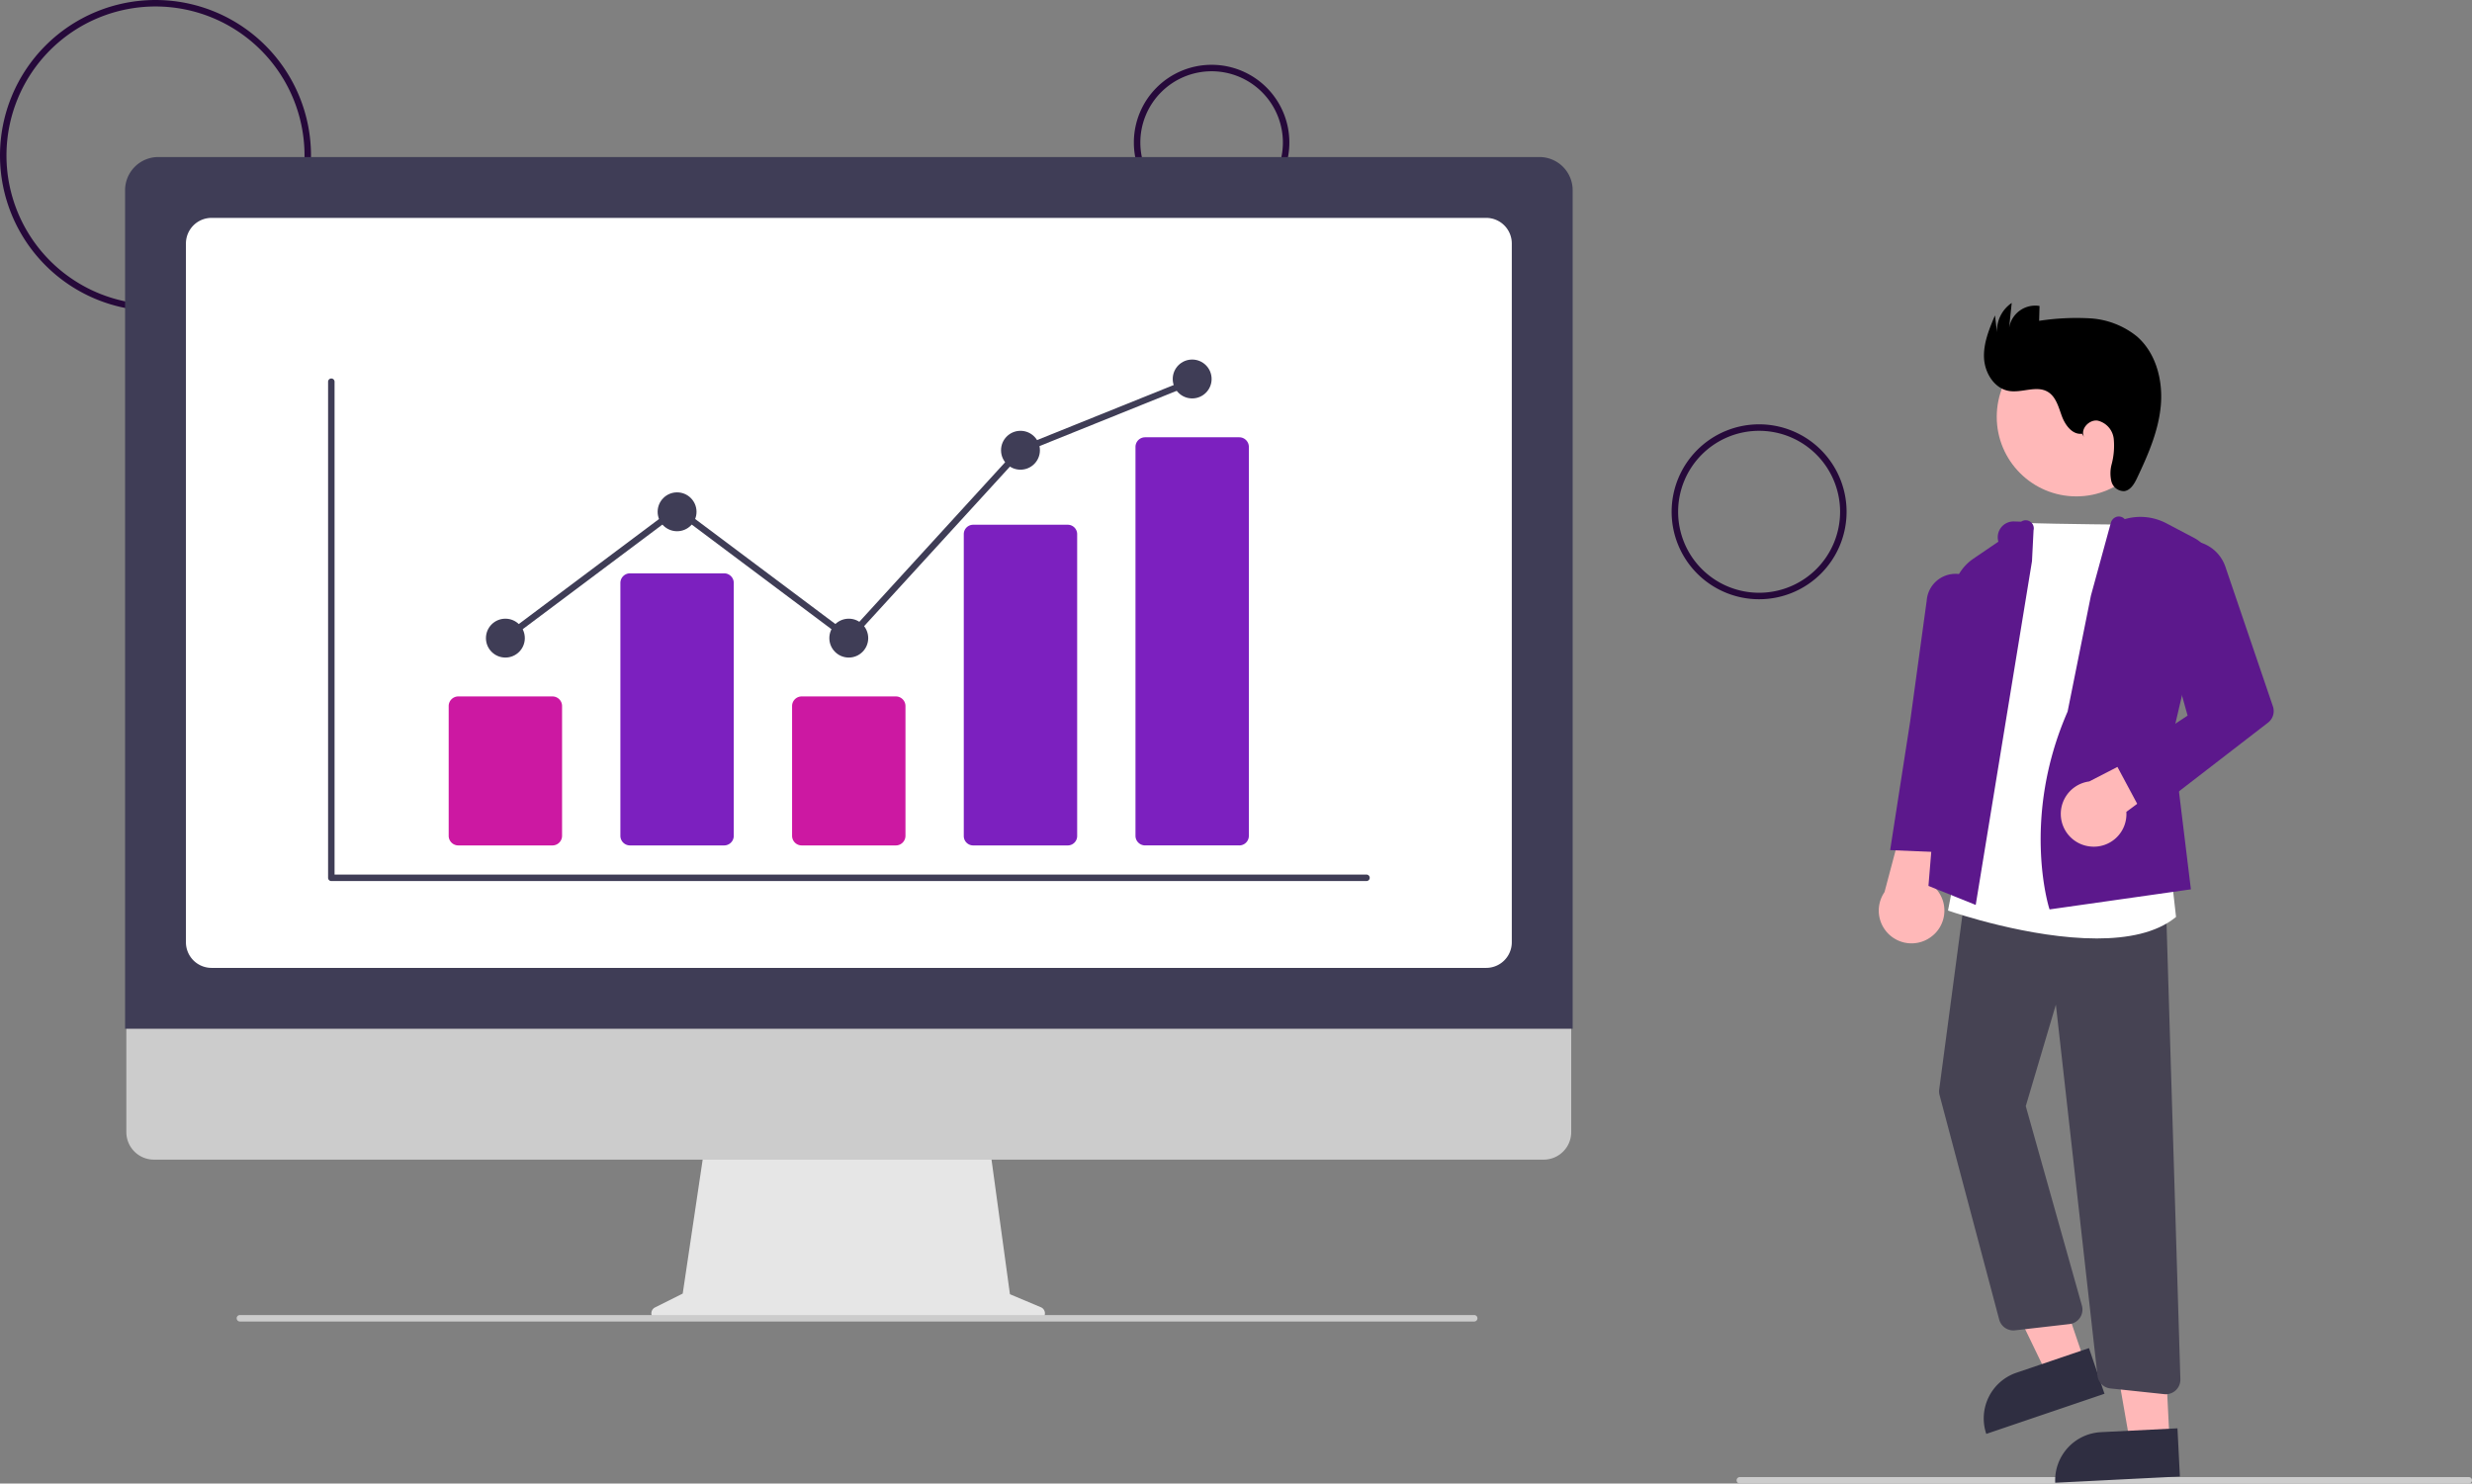 <svg xmlns="http://www.w3.org/2000/svg" width="428.178" height="257" viewBox="0 0 428.178 257">
  <rect x="0" y="0" width="428.178" height="257" fill="#808080" stroke="none"/>
  <g id="Group_28" data-name="Group 28" transform="translate(0)">
    <path id="Path_83" data-name="Path 83" d="M245.406,274.869a26.934,26.934,0,1,1,26.934-26.934,26.934,26.934,0,0,1-26.934,26.934Zm0-52.747a25.812,25.812,0,1,0,25.812,25.812,25.812,25.812,0,0,0-25.812-25.812Z" transform="translate(-218.472 -221)" fill="#26093a"/>
    <path id="Path_84" data-name="Path 84" d="M581.939,267.935a13.467,13.467,0,1,1,13.467-13.467A13.467,13.467,0,0,1,581.939,267.935Zm0-25.812a12.345,12.345,0,1,0,12.345,12.345A12.345,12.345,0,0,0,581.939,242.122Z" transform="translate(-372.074 -229.777)" fill="#26093a"/>
    <path id="Path_85" data-name="Path 85" d="M749.623,382.3a15.151,15.151,0,1,1,15.151-15.151A15.151,15.151,0,0,1,749.623,382.3Zm0-29.179a14.028,14.028,0,1,0,14.028,14.028A14.028,14.028,0,0,0,749.623,353.122Z" transform="translate(-444.926 -278.491)" fill="#26093a"/>
    <path id="Path_86" data-name="Path 86" d="M881.345,678.122H755.089a.561.561,0,1,1,0-1.122H881.345a.561.561,0,0,1,0,1.122Z" transform="translate(-453.728 -421.122)" fill="#ccc"/>
    <circle id="Ellipse_18" data-name="Ellipse 18" cx="13.782" cy="13.782" r="13.782" transform="translate(345.859 58.428)" fill="#ffb8b8"/>
    <path id="Path_87" data-name="Path 87" d="M629.272,400.692l-6.514,2.212-11.634-24.072,9.614-3.265Z" transform="translate(-268.2 -164.823)" fill="#ffb8b8"/>
    <path id="Path_88" data-name="Path 88" d="M8.353,0H21.62V8.354H0A8.354,8.354,0,0,1,8.353,0Z" transform="translate(341.362 240.487) rotate(-18.76)" fill="#2f2e41"/>
    <path id="Path_89" data-name="Path 89" d="M660.721,423.848l-6.87.345-4.6-26.337,10.141-.51Z" transform="translate(-284.932 -174.381)" fill="#ffb8b8"/>
    <path id="Path_90" data-name="Path 90" d="M8.354,0H21.621V8.354H0A8.354,8.354,0,0,1,8.354,0Z" transform="translate(355.568 248.517) rotate(-2.877)" fill="#2f2e41"/>
    <path id="Path_91" data-name="Path 91" d="M807.891,488.044a5.643,5.643,0,0,0-.263-8.648l6.551-18.952-10.1,2.58-4.672,17.6a5.673,5.673,0,0,0,8.48,7.419Z" transform="translate(-472.989 -326.083)" fill="#ffb8b8"/>
    <path id="Path_92" data-name="Path 92" d="M856.3,582.834a2.549,2.549,0,0,1-.266-.014l-9.326-.988a2.51,2.51,0,0,1-2.243-2.23l-7.207-64.256-5.216,17.583,9.724,34.557a2.525,2.525,0,0,1-2.142,3.193l-9.454,1.087a2.538,2.538,0,0,1-2.729-1.86l-10.33-38.888a2.513,2.513,0,0,1-.062-.981l4.643-34.9,34.63,2.777,2.5,82.32a2.525,2.525,0,0,1-2.524,2.6Z" transform="translate(-481.157 -341.308)" fill="#464353"/>
    <path id="Path_93" data-name="Path 93" d="M845.539,454.41c-11.6,0-24.737-4.483-25.533-4.758l-.23-.08,13.089-67.159.241.01c5.187.21,19.342.318,19.484.32l.254,0,5.456,59.267.975,8.669-.119.1C855.818,453.475,850.838,454.41,845.539,454.41Z" transform="translate(-482.362 -291.839)" fill="#fff"/>
    <path id="Path_94" data-name="Path 94" d="M821.933,448.262l-8.186-3.3,4.172-50.471a8.337,8.337,0,0,1,3.633-6.231l4.308-2.932h0a2.732,2.732,0,0,1,2.709-3.5l1.234.04a1.4,1.4,0,0,1,2.148,1.493l-.271,5.347Z" transform="translate(-479.717 -291.495)" fill="#5c188c"/>
    <path id="Path_95" data-name="Path 95" d="M812.614,446.465l-10.689-.45,3.463-22.273,2.869-20.958a5.008,5.008,0,0,1,6.5-4.4h0a5,5,0,0,1,3.465,5.413L815.312,426.5Z" transform="translate(-474.529 -298.745)" fill="#5c188c"/>
    <path id="Path_96" data-name="Path 96" d="M849.927,448.516l-.073-.225c-.05-.154-4.867-15.606,3.194-34.045l4.042-20.1,3.454-12.623a1.509,1.509,0,0,1,.915-.995,1.39,1.39,0,0,1,1.486.382h0a9.65,9.65,0,0,1,7.216.722l4.851,2.555a5.507,5.507,0,0,1,2.8,6.129l-6.63,28.294,3.223,26.428Z" transform="translate(-494.917 -290.976)" fill="#5c188c"/>
    <path id="Path_97" data-name="Path 97" d="M859.729,467a5.643,5.643,0,0,0,6.239-6l15.014-11.122-5.248-2.488-16.19,8.34A5.673,5.673,0,0,0,859.729,467Z" transform="translate(-497.66 -320.359)" fill="#ffb8b8"/>
    <path id="Path_98" data-name="Path 98" d="M876.525,435.939l-5.071-9.466,12.506-8.231-6.1-21.89a6.619,6.619,0,0,1,5.067-8.266h0a6.636,6.636,0,0,1,7.575,4.357l8.235,24.2a2.525,2.525,0,0,1-.848,2.813Z" transform="translate(-505.042 -294.272)" fill="#5c188c"/>
    <path id="Path_99" data-name="Path 99" d="M847.854,337.177c-1.652.215-2.9-1.475-3.476-3.038s-1.018-3.382-2.455-4.226c-1.962-1.153-4.473.234-6.717-.147-2.534-.43-4.182-3.116-4.311-5.683s.892-5.036,1.895-7.4l.35,2.942a5.833,5.833,0,0,1,2.549-5.1l-.451,4.316a4.581,4.581,0,0,1,5.27-3.791l-.071,2.572a42.48,42.48,0,0,1,8.816-.431,14.258,14.258,0,0,1,8.117,3.128c3.328,2.892,4.544,7.654,4.136,12.045s-2.221,8.515-4.109,12.5c-.475,1-1.133,2.134-2.235,2.261a2.251,2.251,0,0,1-2.2-1.661,6.019,6.019,0,0,1,.027-2.958,12.576,12.576,0,0,0,.368-4.475,3.648,3.648,0,0,0-2.823-3.13c-1.495-.182-3.025,1.527-2.306,2.85Z" transform="translate(-487.237 -262.044)"/>
    <path id="Path_100" data-name="Path 100" d="M487.01,601.776l-5.365-2.259-3.68-26.894H428.955l-3.989,26.784-4.8,2.4a1.14,1.14,0,0,0,.51,2.159h65.892a1.14,1.14,0,0,0,.442-2.19Z" transform="translate(-306.712 -375.315)" fill="#e6e6e6"/>
    <path id="Path_101" data-name="Path 101" d="M502.979,548.718H262.231a4.77,4.77,0,0,1-4.759-4.77V510H507.738v33.949a4.77,4.77,0,0,1-4.759,4.77Z" transform="translate(-235.587 -347.832)" fill="#ccc"/>
    <path id="Path_102" data-name="Path 102" d="M507.818,420.49H257.08V275.23a5.756,5.756,0,0,1,5.75-5.75H502.068a5.756,5.756,0,0,1,5.75,5.75Z" transform="translate(-235.415 -242.276)" fill="#3f3d56"/>
    <path id="Path_103" data-name="Path 103" d="M501.088,418.192H280.3a4.438,4.438,0,0,1-4.433-4.433V292.7a4.438,4.438,0,0,1,4.433-4.433H501.088a4.438,4.438,0,0,1,4.433,4.433V413.759a4.438,4.438,0,0,1-4.433,4.433Z" transform="translate(-243.661 -250.522)" fill="#fff"/>
    <path id="Path_104" data-name="Path 104" d="M505.882,628.1H292.089a.561.561,0,0,1,0-1.122H505.882a.561.561,0,0,1,0,1.122Z" transform="translate(-250.533 -399.17)" fill="#ccc"/>
    <path id="Path_105" data-name="Path 105" d="M499.6,424.909h-179.3a.561.561,0,0,1-.561-.561v-85.94a.561.561,0,0,1,1.122,0v85.378H499.6a.561.561,0,0,1,0,1.122Z" transform="translate(-262.911 -272.28)" fill="#3f3d56"/>
    <path id="Path_106" data-name="Path 106" d="M374.945,461.812H358.637a1.668,1.668,0,0,1-1.666-1.666V437.665A1.668,1.668,0,0,1,358.637,436h16.308a1.668,1.668,0,0,1,1.666,1.666v22.481A1.668,1.668,0,0,1,374.945,461.812Z" transform="translate(-279.254 -315.356)" fill="#cc18a2"/>
    <path id="Path_107" data-name="Path 107" d="M427.946,445.135H411.637a1.668,1.668,0,0,1-1.666-1.666v-43.8A1.668,1.668,0,0,1,411.637,398h16.308a1.668,1.668,0,0,1,1.666,1.666v43.8A1.668,1.668,0,0,1,427.946,445.135Z" transform="translate(-302.514 -298.679)" fill="#7c20bf"/>
    <path id="Path_108" data-name="Path 108" d="M480.946,461.812H464.637a1.668,1.668,0,0,1-1.666-1.666V437.665A1.668,1.668,0,0,1,464.637,436h16.308a1.668,1.668,0,0,1,1.666,1.666v22.481A1.668,1.668,0,0,1,480.946,461.812Z" transform="translate(-325.774 -315.356)" fill="#cc18a2"/>
    <path id="Path_109" data-name="Path 109" d="M533.946,438.552H517.637a1.631,1.631,0,0,1-1.666-1.59V384.59a1.631,1.631,0,0,1,1.666-1.59h16.308a1.631,1.631,0,0,1,1.666,1.59v52.372a1.631,1.631,0,0,1-1.666,1.59Z" transform="translate(-349.034 -292.096)" fill="#7c20bf"/>
    <path id="Path_110" data-name="Path 110" d="M586.945,426.7H570.637a1.668,1.668,0,0,1-1.666-1.666V357.665A1.668,1.668,0,0,1,570.637,356h16.308a1.668,1.668,0,0,1,1.666,1.666v67.372a1.667,1.667,0,0,1-1.666,1.665Z" transform="translate(-372.293 -280.247)" fill="#7c20bf"/>
    <circle id="Ellipse_19" data-name="Ellipse 19" cx="3.367" cy="3.367" r="3.367" transform="translate(84.171 107.177)" fill="#3f3d56"/>
    <circle id="Ellipse_20" data-name="Ellipse 20" cx="3.367" cy="3.367" r="3.367" transform="translate(113.911 85.293)" fill="#3f3d56"/>
    <circle id="Ellipse_21" data-name="Ellipse 21" cx="3.367" cy="3.367" r="3.367" transform="translate(143.651 107.177)" fill="#3f3d56"/>
    <circle id="Ellipse_22" data-name="Ellipse 22" cx="3.367" cy="3.367" r="3.367" transform="translate(173.391 74.631)" fill="#3f3d56"/>
    <circle id="Ellipse_23" data-name="Ellipse 23" cx="3.367" cy="3.367" r="3.367" transform="translate(203.131 62.286)" fill="#3f3d56"/>
    <path id="Path_111" data-name="Path 111" d="M215.288,162.521l-29.811-22.329-29.4,22.023-.673-.9,30.077-22.528,29.669,22.223,29.483-32.264.118-.048,29.74-11.982.42,1.041-29.622,11.935Z" transform="translate(-68.199 -51.223)" fill="#3f3d56"/>
  </g>
</svg>
